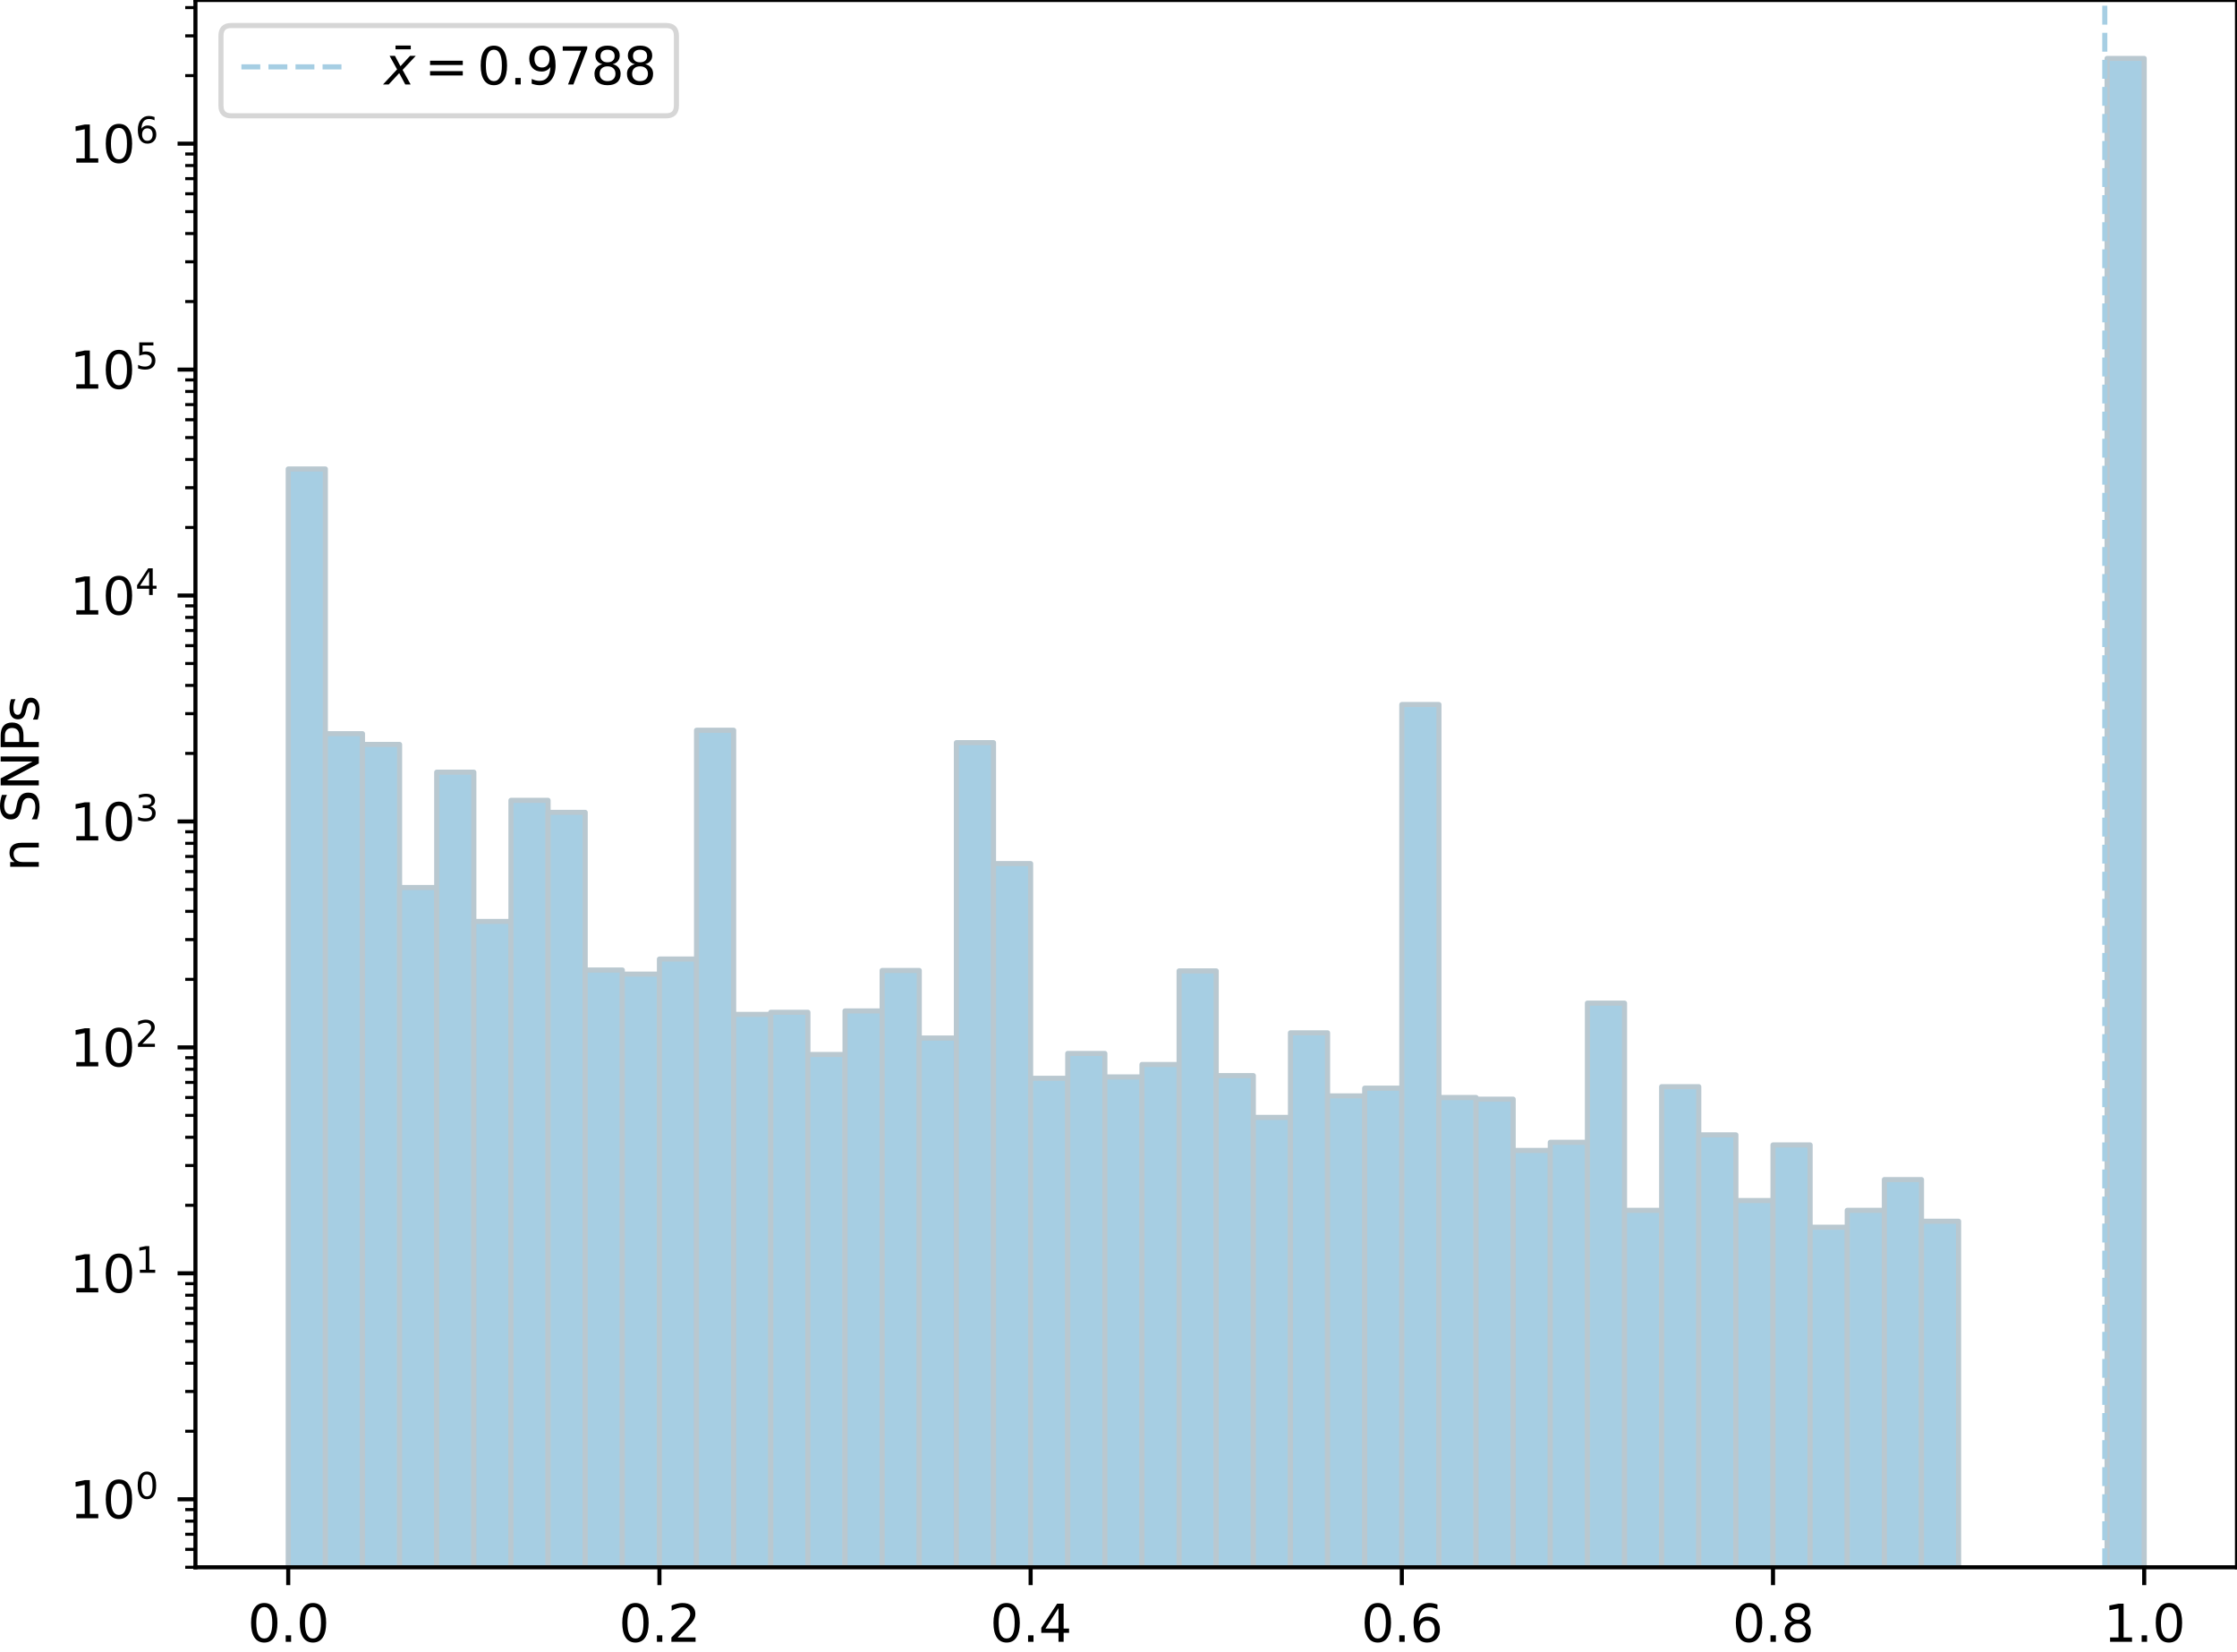 <?xml version="1.0" encoding="utf-8" standalone="no"?>
<!DOCTYPE svg PUBLIC "-//W3C//DTD SVG 1.1//EN"
  "http://www.w3.org/Graphics/SVG/1.1/DTD/svg11.dtd">
<svg height="323.598pt" version="1.1" viewBox="0 0 438.128 323.598" width="438.128pt" xmlns="http://www.w3.org/2000/svg" xmlns:xlink="http://www.w3.org/1999/xlink">
 <defs>
  <style type="text/css">*{stroke-linecap:butt;stroke-linejoin:round;}</style>
 </defs>
 <g id="figure_1">
  <g id="patch_1">
   <path d="M 0 323.598 
L 438.128 323.598 
L 438.128 0 
L 0 0 
z
" style="fill:#ffffff;"/>
  </g>
  <g id="axes_1">
   <g id="patch_2">
    <path d="M 38.278 306.92 
L 438.128 306.92 
L 438.128 0 
L 38.278 0 
z
" style="fill:#ffffff;"/>
   </g>
   <g id="patch_3">
    <path clip-path="url(#pa0ef399eb7)" d="M 56.453 44538.539 
L 63.723 44538.539 
L 63.723 91.84 
L 56.453 91.84 
z
" style="fill:#a6cee3;stroke:#b9c8d0;stroke-linejoin:miter;"/>
   </g>
   <g id="patch_4">
    <path clip-path="url(#pa0ef399eb7)" d="M 63.723 44538.539 
L 70.993 44538.539 
L 70.993 143.679 
L 63.723 143.679 
z
" style="fill:#a6cee3;stroke:#b9c8d0;stroke-linejoin:miter;"/>
   </g>
   <g id="patch_5">
    <path clip-path="url(#pa0ef399eb7)" d="M 70.993 44538.539 
L 78.263 44538.539 
L 78.263 145.786 
L 70.993 145.786 
z
" style="fill:#a6cee3;stroke:#b9c8d0;stroke-linejoin:miter;"/>
   </g>
   <g id="patch_6">
    <path clip-path="url(#pa0ef399eb7)" d="M 78.263 44538.539 
L 85.533 44538.539 
L 85.533 173.805 
L 78.263 173.805 
z
" style="fill:#a6cee3;stroke:#b9c8d0;stroke-linejoin:miter;"/>
   </g>
   <g id="patch_7">
    <path clip-path="url(#pa0ef399eb7)" d="M 85.533 44538.539 
L 92.803 44538.539 
L 92.803 151.22 
L 85.533 151.22 
z
" style="fill:#a6cee3;stroke:#b9c8d0;stroke-linejoin:miter;"/>
   </g>
   <g id="patch_8">
    <path clip-path="url(#pa0ef399eb7)" d="M 92.803 44538.539 
L 100.073 44538.539 
L 100.073 180.444 
L 92.803 180.444 
z
" style="fill:#a6cee3;stroke:#b9c8d0;stroke-linejoin:miter;"/>
   </g>
   <g id="patch_9">
    <path clip-path="url(#pa0ef399eb7)" d="M 100.073 44538.539 
L 107.343 44538.539 
L 107.343 156.733 
L 100.073 156.733 
z
" style="fill:#a6cee3;stroke:#b9c8d0;stroke-linejoin:miter;"/>
   </g>
   <g id="patch_10">
    <path clip-path="url(#pa0ef399eb7)" d="M 107.343 44538.539 
L 114.613 44538.539 
L 114.613 159.087 
L 107.343 159.087 
z
" style="fill:#a6cee3;stroke:#b9c8d0;stroke-linejoin:miter;"/>
   </g>
   <g id="patch_11">
    <path clip-path="url(#pa0ef399eb7)" d="M 114.613 44538.539 
L 121.883 44538.539 
L 121.883 189.961 
L 114.613 189.961 
z
" style="fill:#a6cee3;stroke:#b9c8d0;stroke-linejoin:miter;"/>
   </g>
   <g id="patch_12">
    <path clip-path="url(#pa0ef399eb7)" d="M 121.883 44538.539 
L 129.153 44538.539 
L 129.153 190.763 
L 121.883 190.763 
z
" style="fill:#a6cee3;stroke:#b9c8d0;stroke-linejoin:miter;"/>
   </g>
   <g id="patch_13">
    <path clip-path="url(#pa0ef399eb7)" d="M 129.153 44538.539 
L 136.423 44538.539 
L 136.423 187.814 
L 129.153 187.814 
z
" style="fill:#a6cee3;stroke:#b9c8d0;stroke-linejoin:miter;"/>
   </g>
   <g id="patch_14">
    <path clip-path="url(#pa0ef399eb7)" d="M 136.423 44538.539 
L 143.693 44538.539 
L 143.693 143.007 
L 136.423 143.007 
z
" style="fill:#a6cee3;stroke:#b9c8d0;stroke-linejoin:miter;"/>
   </g>
   <g id="patch_15">
    <path clip-path="url(#pa0ef399eb7)" d="M 143.693 44538.539 
L 150.963 44538.539 
L 150.963 198.646 
L 143.693 198.646 
z
" style="fill:#a6cee3;stroke:#b9c8d0;stroke-linejoin:miter;"/>
   </g>
   <g id="patch_16">
    <path clip-path="url(#pa0ef399eb7)" d="M 150.963 44538.539 
L 158.233 44538.539 
L 158.233 198.238 
L 150.963 198.238 
z
" style="fill:#a6cee3;stroke:#b9c8d0;stroke-linejoin:miter;"/>
   </g>
   <g id="patch_17">
    <path clip-path="url(#pa0ef399eb7)" d="M 158.233 44538.539 
L 165.503 44538.539 
L 165.503 206.506 
L 158.233 206.506 
z
" style="fill:#a6cee3;stroke:#b9c8d0;stroke-linejoin:miter;"/>
   </g>
   <g id="patch_18">
    <path clip-path="url(#pa0ef399eb7)" d="M 165.503 44538.539 
L 172.773 44538.539 
L 172.773 197.971 
L 165.503 197.971 
z
" style="fill:#a6cee3;stroke:#b9c8d0;stroke-linejoin:miter;"/>
   </g>
   <g id="patch_19">
    <path clip-path="url(#pa0ef399eb7)" d="M 172.773 44538.539 
L 180.043 44538.539 
L 180.043 190.048 
L 172.773 190.048 
z
" style="fill:#a6cee3;stroke:#b9c8d0;stroke-linejoin:miter;"/>
   </g>
   <g id="patch_20">
    <path clip-path="url(#pa0ef399eb7)" d="M 180.043 44538.539 
L 187.313 44538.539 
L 187.313 203.28 
L 180.043 203.28 
z
" style="fill:#a6cee3;stroke:#b9c8d0;stroke-linejoin:miter;"/>
   </g>
   <g id="patch_21">
    <path clip-path="url(#pa0ef399eb7)" d="M 187.313 44538.539 
L 194.583 44538.539 
L 194.583 145.438 
L 187.313 145.438 
z
" style="fill:#a6cee3;stroke:#b9c8d0;stroke-linejoin:miter;"/>
   </g>
   <g id="patch_22">
    <path clip-path="url(#pa0ef399eb7)" d="M 194.583 44538.539 
L 201.853 44538.539 
L 201.853 169.114 
L 194.583 169.114 
z
" style="fill:#a6cee3;stroke:#b9c8d0;stroke-linejoin:miter;"/>
   </g>
   <g id="patch_23">
    <path clip-path="url(#pa0ef399eb7)" d="M 201.853 44538.539 
L 209.123 44538.539 
L 209.123 211.158 
L 201.853 211.158 
z
" style="fill:#a6cee3;stroke:#b9c8d0;stroke-linejoin:miter;"/>
   </g>
   <g id="patch_24">
    <path clip-path="url(#pa0ef399eb7)" d="M 209.123 44538.539 
L 216.393 44538.539 
L 216.393 206.3 
L 209.123 206.3 
z
" style="fill:#a6cee3;stroke:#b9c8d0;stroke-linejoin:miter;"/>
   </g>
   <g id="patch_25">
    <path clip-path="url(#pa0ef399eb7)" d="M 216.393 44538.539 
L 223.663 44538.539 
L 223.663 210.897 
L 216.393 210.897 
z
" style="fill:#a6cee3;stroke:#b9c8d0;stroke-linejoin:miter;"/>
   </g>
   <g id="patch_26">
    <path clip-path="url(#pa0ef399eb7)" d="M 223.663 44538.539 
L 230.933 44538.539 
L 230.933 208.461 
L 223.663 208.461 
z
" style="fill:#a6cee3;stroke:#b9c8d0;stroke-linejoin:miter;"/>
   </g>
   <g id="patch_27">
    <path clip-path="url(#pa0ef399eb7)" d="M 230.933 44538.539 
L 238.203 44538.539 
L 238.203 190.136 
L 230.933 190.136 
z
" style="fill:#a6cee3;stroke:#b9c8d0;stroke-linejoin:miter;"/>
   </g>
   <g id="patch_28">
    <path clip-path="url(#pa0ef399eb7)" d="M 238.203 44538.539 
L 245.473 44538.539 
L 245.473 210.639 
L 238.203 210.639 
z
" style="fill:#a6cee3;stroke:#b9c8d0;stroke-linejoin:miter;"/>
   </g>
   <g id="patch_29">
    <path clip-path="url(#pa0ef399eb7)" d="M 245.473 44538.539 
L 252.743 44538.539 
L 252.743 218.818 
L 245.473 218.818 
z
" style="fill:#a6cee3;stroke:#b9c8d0;stroke-linejoin:miter;"/>
   </g>
   <g id="patch_30">
    <path clip-path="url(#pa0ef399eb7)" d="M 252.743 44538.539 
L 260.013 44538.539 
L 260.013 202.259 
L 252.743 202.259 
z
" style="fill:#a6cee3;stroke:#b9c8d0;stroke-linejoin:miter;"/>
   </g>
   <g id="patch_31">
    <path clip-path="url(#pa0ef399eb7)" d="M 260.013 44538.539 
L 267.283 44538.539 
L 267.283 214.609 
L 260.013 214.609 
z
" style="fill:#a6cee3;stroke:#b9c8d0;stroke-linejoin:miter;"/>
   </g>
   <g id="patch_32">
    <path clip-path="url(#pa0ef399eb7)" d="M 267.283 44538.539 
L 274.553 44538.539 
L 274.553 213.095 
L 267.283 213.095 
z
" style="fill:#a6cee3;stroke:#b9c8d0;stroke-linejoin:miter;"/>
   </g>
   <g id="patch_33">
    <path clip-path="url(#pa0ef399eb7)" d="M 274.553 44538.539 
L 281.823 44538.539 
L 281.823 137.971 
L 274.553 137.971 
z
" style="fill:#a6cee3;stroke:#b9c8d0;stroke-linejoin:miter;"/>
   </g>
   <g id="patch_34">
    <path clip-path="url(#pa0ef399eb7)" d="M 281.823 44538.539 
L 289.093 44538.539 
L 289.093 214.927 
L 281.823 214.927 
z
" style="fill:#a6cee3;stroke:#b9c8d0;stroke-linejoin:miter;"/>
   </g>
   <g id="patch_35">
    <path clip-path="url(#pa0ef399eb7)" d="M 289.093 44538.539 
L 296.363 44538.539 
L 296.363 215.25 
L 289.093 215.25 
z
" style="fill:#a6cee3;stroke:#b9c8d0;stroke-linejoin:miter;"/>
   </g>
   <g id="patch_36">
    <path clip-path="url(#pa0ef399eb7)" d="M 296.363 44538.539 
L 303.633 44538.539 
L 303.633 225.284 
L 296.363 225.284 
z
" style="fill:#a6cee3;stroke:#b9c8d0;stroke-linejoin:miter;"/>
   </g>
   <g id="patch_37">
    <path clip-path="url(#pa0ef399eb7)" d="M 303.633 44538.539 
L 310.903 44538.539 
L 310.903 223.704 
L 303.633 223.704 
z
" style="fill:#a6cee3;stroke:#b9c8d0;stroke-linejoin:miter;"/>
   </g>
   <g id="patch_38">
    <path clip-path="url(#pa0ef399eb7)" d="M 310.903 44538.539 
L 318.173 44538.539 
L 318.173 196.444 
L 310.903 196.444 
z
" style="fill:#a6cee3;stroke:#b9c8d0;stroke-linejoin:miter;"/>
   </g>
   <g id="patch_39">
    <path clip-path="url(#pa0ef399eb7)" d="M 318.173 44538.539 
L 325.443 44538.539 
L 325.443 237.023 
L 318.173 237.023 
z
" style="fill:#a6cee3;stroke:#b9c8d0;stroke-linejoin:miter;"/>
   </g>
   <g id="patch_40">
    <path clip-path="url(#pa0ef399eb7)" d="M 325.443 44538.539 
L 332.713 44538.539 
L 332.713 212.806 
L 325.443 212.806 
z
" style="fill:#a6cee3;stroke:#b9c8d0;stroke-linejoin:miter;"/>
   </g>
   <g id="patch_41">
    <path clip-path="url(#pa0ef399eb7)" d="M 332.713 44538.539 
L 339.983 44538.539 
L 339.983 222.243 
L 332.713 222.243 
z
" style="fill:#a6cee3;stroke:#b9c8d0;stroke-linejoin:miter;"/>
   </g>
   <g id="patch_42">
    <path clip-path="url(#pa0ef399eb7)" d="M 339.983 44538.539 
L 347.253 44538.539 
L 347.253 235.099 
L 339.983 235.099 
z
" style="fill:#a6cee3;stroke:#b9c8d0;stroke-linejoin:miter;"/>
   </g>
   <g id="patch_43">
    <path clip-path="url(#pa0ef399eb7)" d="M 347.253 44538.539 
L 354.523 44538.539 
L 354.523 224.216 
L 347.253 224.216 
z
" style="fill:#a6cee3;stroke:#b9c8d0;stroke-linejoin:miter;"/>
   </g>
   <g id="patch_44">
    <path clip-path="url(#pa0ef399eb7)" d="M 354.523 44538.539 
L 361.793 44538.539 
L 361.793 240.325 
L 354.523 240.325 
z
" style="fill:#a6cee3;stroke:#b9c8d0;stroke-linejoin:miter;"/>
   </g>
   <g id="patch_45">
    <path clip-path="url(#pa0ef399eb7)" d="M 361.793 44538.539 
L 369.063 44538.539 
L 369.063 237.023 
L 361.793 237.023 
z
" style="fill:#a6cee3;stroke:#b9c8d0;stroke-linejoin:miter;"/>
   </g>
   <g id="patch_46">
    <path clip-path="url(#pa0ef399eb7)" d="M 369.063 44538.539 
L 376.333 44538.539 
L 376.333 230.996 
L 369.063 230.996 
z
" style="fill:#a6cee3;stroke:#b9c8d0;stroke-linejoin:miter;"/>
   </g>
   <g id="patch_47">
    <path clip-path="url(#pa0ef399eb7)" d="M 376.333 44538.539 
L 383.603 44538.539 
L 383.603 239.16 
L 376.333 239.16 
z
" style="fill:#a6cee3;stroke:#b9c8d0;stroke-linejoin:miter;"/>
   </g>
   <g id="patch_48">
    <path clip-path="url(#pa0ef399eb7)" d="M 383.603 44538.539 
L 390.873 44538.539 
L 390.873 44538.539 
L 383.603 44538.539 
z
" style="fill:#a6cee3;stroke:#b9c8d0;stroke-linejoin:miter;"/>
   </g>
   <g id="patch_49">
    <path clip-path="url(#pa0ef399eb7)" d="M 390.873 44538.539 
L 398.143 44538.539 
L 398.143 44538.539 
L 390.873 44538.539 
z
" style="fill:#a6cee3;stroke:#b9c8d0;stroke-linejoin:miter;"/>
   </g>
   <g id="patch_50">
    <path clip-path="url(#pa0ef399eb7)" d="M 398.143 44538.539 
L 405.413 44538.539 
L 405.413 44538.539 
L 398.143 44538.539 
z
" style="fill:#a6cee3;stroke:#b9c8d0;stroke-linejoin:miter;"/>
   </g>
   <g id="patch_51">
    <path clip-path="url(#pa0ef399eb7)" d="M 405.413 44538.539 
L 412.683 44538.539 
L 412.683 44538.539 
L 405.413 44538.539 
z
" style="fill:#a6cee3;stroke:#b9c8d0;stroke-linejoin:miter;"/>
   </g>
   <g id="patch_52">
    <path clip-path="url(#pa0ef399eb7)" d="M 412.683 44538.539 
L 419.953 44538.539 
L 419.953 11.444 
L 412.683 11.444 
z
" style="fill:#a6cee3;stroke:#b9c8d0;stroke-linejoin:miter;"/>
   </g>
   <g id="matplotlib.axis_1">
    <g id="xtick_1">
     <g id="line2d_1">
      <defs>
       <path d="M 0 0 
L 0 3.5 
" id="me805acc00d" style="stroke:#000000;stroke-width:0.8;"/>
      </defs>
      <g>
       <use style="stroke:#000000;stroke-width:0.8;" x="56.453" xlink:href="#me805acc00d" y="306.92"/>
      </g>
     </g>
     <g id="text_1">
      <!-- 0.0 -->
      <g transform="translate(48.502 321.518)scale(0.1 -0.1)">
       <defs>
        <path d="M 2034 4250 
Q 1547 4250 1301 3770 
Q 1056 3291 1056 2328 
Q 1056 1369 1301 889 
Q 1547 409 2034 409 
Q 2525 409 2770 889 
Q 3016 1369 3016 2328 
Q 3016 3291 2770 3770 
Q 2525 4250 2034 4250 
z
M 2034 4750 
Q 2819 4750 3233 4129 
Q 3647 3509 3647 2328 
Q 3647 1150 3233 529 
Q 2819 -91 2034 -91 
Q 1250 -91 836 529 
Q 422 1150 422 2328 
Q 422 3509 836 4129 
Q 1250 4750 2034 4750 
z
" id="DejaVuSans-30" transform="scale(0.016)"/>
        <path d="M 684 794 
L 1344 794 
L 1344 0 
L 684 0 
L 684 794 
z
" id="DejaVuSans-2e" transform="scale(0.016)"/>
       </defs>
       <use xlink:href="#DejaVuSans-30"/>
       <use x="63.623" xlink:href="#DejaVuSans-2e"/>
       <use x="95.41" xlink:href="#DejaVuSans-30"/>
      </g>
     </g>
    </g>
    <g id="xtick_2">
     <g id="line2d_2">
      <g>
       <use style="stroke:#000000;stroke-width:0.8;" x="129.153" xlink:href="#me805acc00d" y="306.92"/>
      </g>
     </g>
     <g id="text_2">
      <!-- 0.2 -->
      <g transform="translate(121.202 321.518)scale(0.1 -0.1)">
       <defs>
        <path d="M 1228 531 
L 3431 531 
L 3431 0 
L 469 0 
L 469 531 
Q 828 903 1448 1529 
Q 2069 2156 2228 2338 
Q 2531 2678 2651 2914 
Q 2772 3150 2772 3378 
Q 2772 3750 2511 3984 
Q 2250 4219 1831 4219 
Q 1534 4219 1204 4116 
Q 875 4013 500 3803 
L 500 4441 
Q 881 4594 1212 4672 
Q 1544 4750 1819 4750 
Q 2544 4750 2975 4387 
Q 3406 4025 3406 3419 
Q 3406 3131 3298 2873 
Q 3191 2616 2906 2266 
Q 2828 2175 2409 1742 
Q 1991 1309 1228 531 
z
" id="DejaVuSans-32" transform="scale(0.016)"/>
       </defs>
       <use xlink:href="#DejaVuSans-30"/>
       <use x="63.623" xlink:href="#DejaVuSans-2e"/>
       <use x="95.41" xlink:href="#DejaVuSans-32"/>
      </g>
     </g>
    </g>
    <g id="xtick_3">
     <g id="line2d_3">
      <g>
       <use style="stroke:#000000;stroke-width:0.8;" x="201.853" xlink:href="#me805acc00d" y="306.92"/>
      </g>
     </g>
     <g id="text_3">
      <!-- 0.4 -->
      <g transform="translate(193.901 321.518)scale(0.1 -0.1)">
       <defs>
        <path d="M 2419 4116 
L 825 1625 
L 2419 1625 
L 2419 4116 
z
M 2253 4666 
L 3047 4666 
L 3047 1625 
L 3713 1625 
L 3713 1100 
L 3047 1100 
L 3047 0 
L 2419 0 
L 2419 1100 
L 313 1100 
L 313 1709 
L 2253 4666 
z
" id="DejaVuSans-34" transform="scale(0.016)"/>
       </defs>
       <use xlink:href="#DejaVuSans-30"/>
       <use x="63.623" xlink:href="#DejaVuSans-2e"/>
       <use x="95.41" xlink:href="#DejaVuSans-34"/>
      </g>
     </g>
    </g>
    <g id="xtick_4">
     <g id="line2d_4">
      <g>
       <use style="stroke:#000000;stroke-width:0.8;" x="274.553" xlink:href="#me805acc00d" y="306.92"/>
      </g>
     </g>
     <g id="text_4">
      <!-- 0.6 -->
      <g transform="translate(266.601 321.518)scale(0.1 -0.1)">
       <defs>
        <path d="M 2113 2584 
Q 1688 2584 1439 2293 
Q 1191 2003 1191 1497 
Q 1191 994 1439 701 
Q 1688 409 2113 409 
Q 2538 409 2786 701 
Q 3034 994 3034 1497 
Q 3034 2003 2786 2293 
Q 2538 2584 2113 2584 
z
M 3366 4563 
L 3366 3988 
Q 3128 4100 2886 4159 
Q 2644 4219 2406 4219 
Q 1781 4219 1451 3797 
Q 1122 3375 1075 2522 
Q 1259 2794 1537 2939 
Q 1816 3084 2150 3084 
Q 2853 3084 3261 2657 
Q 3669 2231 3669 1497 
Q 3669 778 3244 343 
Q 2819 -91 2113 -91 
Q 1303 -91 875 529 
Q 447 1150 447 2328 
Q 447 3434 972 4092 
Q 1497 4750 2381 4750 
Q 2619 4750 2861 4703 
Q 3103 4656 3366 4563 
z
" id="DejaVuSans-36" transform="scale(0.016)"/>
       </defs>
       <use xlink:href="#DejaVuSans-30"/>
       <use x="63.623" xlink:href="#DejaVuSans-2e"/>
       <use x="95.41" xlink:href="#DejaVuSans-36"/>
      </g>
     </g>
    </g>
    <g id="xtick_5">
     <g id="line2d_5">
      <g>
       <use style="stroke:#000000;stroke-width:0.8;" x="347.253" xlink:href="#me805acc00d" y="306.92"/>
      </g>
     </g>
     <g id="text_5">
      <!-- 0.8 -->
      <g transform="translate(339.301 321.518)scale(0.1 -0.1)">
       <defs>
        <path d="M 2034 2216 
Q 1584 2216 1326 1975 
Q 1069 1734 1069 1313 
Q 1069 891 1326 650 
Q 1584 409 2034 409 
Q 2484 409 2743 651 
Q 3003 894 3003 1313 
Q 3003 1734 2745 1975 
Q 2488 2216 2034 2216 
z
M 1403 2484 
Q 997 2584 770 2862 
Q 544 3141 544 3541 
Q 544 4100 942 4425 
Q 1341 4750 2034 4750 
Q 2731 4750 3128 4425 
Q 3525 4100 3525 3541 
Q 3525 3141 3298 2862 
Q 3072 2584 2669 2484 
Q 3125 2378 3379 2068 
Q 3634 1759 3634 1313 
Q 3634 634 3220 271 
Q 2806 -91 2034 -91 
Q 1263 -91 848 271 
Q 434 634 434 1313 
Q 434 1759 690 2068 
Q 947 2378 1403 2484 
z
M 1172 3481 
Q 1172 3119 1398 2916 
Q 1625 2713 2034 2713 
Q 2441 2713 2670 2916 
Q 2900 3119 2900 3481 
Q 2900 3844 2670 4047 
Q 2441 4250 2034 4250 
Q 1625 4250 1398 4047 
Q 1172 3844 1172 3481 
z
" id="DejaVuSans-38" transform="scale(0.016)"/>
       </defs>
       <use xlink:href="#DejaVuSans-30"/>
       <use x="63.623" xlink:href="#DejaVuSans-2e"/>
       <use x="95.41" xlink:href="#DejaVuSans-38"/>
      </g>
     </g>
    </g>
    <g id="xtick_6">
     <g id="line2d_6">
      <g>
       <use style="stroke:#000000;stroke-width:0.8;" x="419.953" xlink:href="#me805acc00d" y="306.92"/>
      </g>
     </g>
     <g id="text_6">
      <!-- 1.0 -->
      <g transform="translate(412.001 321.518)scale(0.1 -0.1)">
       <defs>
        <path d="M 794 531 
L 1825 531 
L 1825 4091 
L 703 3866 
L 703 4441 
L 1819 4666 
L 2450 4666 
L 2450 531 
L 3481 531 
L 3481 0 
L 794 0 
L 794 531 
z
" id="DejaVuSans-31" transform="scale(0.016)"/>
       </defs>
       <use xlink:href="#DejaVuSans-31"/>
       <use x="63.623" xlink:href="#DejaVuSans-2e"/>
       <use x="95.41" xlink:href="#DejaVuSans-30"/>
      </g>
     </g>
    </g>
   </g>
   <g id="matplotlib.axis_2">
    <g id="ytick_1">
     <g id="line2d_7">
      <defs>
       <path d="M 0 0 
L -3.5 0 
" id="m2217fd05db" style="stroke:#000000;stroke-width:0.8;"/>
      </defs>
      <g>
       <use style="stroke:#000000;stroke-width:0.8;" x="38.278" xlink:href="#m2217fd05db" y="293.601"/>
      </g>
     </g>
     <g id="text_7">
      <!-- $\mathdefault{10^{0}}$ -->
      <g transform="translate(13.678 297.4)scale(0.1 -0.1)">
       <use transform="translate(0 0.766)" xlink:href="#DejaVuSans-31"/>
       <use transform="translate(63.623 0.766)" xlink:href="#DejaVuSans-30"/>
       <use transform="translate(128.203 39.047)scale(0.7)" xlink:href="#DejaVuSans-30"/>
      </g>
     </g>
    </g>
    <g id="ytick_2">
     <g id="line2d_8">
      <g>
       <use style="stroke:#000000;stroke-width:0.8;" x="38.278" xlink:href="#m2217fd05db" y="249.356"/>
      </g>
     </g>
     <g id="text_8">
      <!-- $\mathdefault{10^{1}}$ -->
      <g transform="translate(13.678 253.155)scale(0.1 -0.1)">
       <use transform="translate(0 0.684)" xlink:href="#DejaVuSans-31"/>
       <use transform="translate(63.623 0.684)" xlink:href="#DejaVuSans-30"/>
       <use transform="translate(128.203 38.966)scale(0.7)" xlink:href="#DejaVuSans-31"/>
      </g>
     </g>
    </g>
    <g id="ytick_3">
     <g id="line2d_9">
      <g>
       <use style="stroke:#000000;stroke-width:0.8;" x="38.278" xlink:href="#m2217fd05db" y="205.111"/>
      </g>
     </g>
     <g id="text_9">
      <!-- $\mathdefault{10^{2}}$ -->
      <g transform="translate(13.678 208.91)scale(0.1 -0.1)">
       <use transform="translate(0 0.766)" xlink:href="#DejaVuSans-31"/>
       <use transform="translate(63.623 0.766)" xlink:href="#DejaVuSans-30"/>
       <use transform="translate(128.203 39.047)scale(0.7)" xlink:href="#DejaVuSans-32"/>
      </g>
     </g>
    </g>
    <g id="ytick_4">
     <g id="line2d_10">
      <g>
       <use style="stroke:#000000;stroke-width:0.8;" x="38.278" xlink:href="#m2217fd05db" y="160.866"/>
      </g>
     </g>
     <g id="text_10">
      <!-- $\mathdefault{10^{3}}$ -->
      <g transform="translate(13.678 164.665)scale(0.1 -0.1)">
       <defs>
        <path d="M 2597 2516 
Q 3050 2419 3304 2112 
Q 3559 1806 3559 1356 
Q 3559 666 3084 287 
Q 2609 -91 1734 -91 
Q 1441 -91 1130 -33 
Q 819 25 488 141 
L 488 750 
Q 750 597 1062 519 
Q 1375 441 1716 441 
Q 2309 441 2620 675 
Q 2931 909 2931 1356 
Q 2931 1769 2642 2001 
Q 2353 2234 1838 2234 
L 1294 2234 
L 1294 2753 
L 1863 2753 
Q 2328 2753 2575 2939 
Q 2822 3125 2822 3475 
Q 2822 3834 2567 4026 
Q 2313 4219 1838 4219 
Q 1578 4219 1281 4162 
Q 984 4106 628 3988 
L 628 4550 
Q 988 4650 1302 4700 
Q 1616 4750 1894 4750 
Q 2613 4750 3031 4423 
Q 3450 4097 3450 3541 
Q 3450 3153 3228 2886 
Q 3006 2619 2597 2516 
z
" id="DejaVuSans-33" transform="scale(0.016)"/>
       </defs>
       <use transform="translate(0 0.766)" xlink:href="#DejaVuSans-31"/>
       <use transform="translate(63.623 0.766)" xlink:href="#DejaVuSans-30"/>
       <use transform="translate(128.203 39.047)scale(0.7)" xlink:href="#DejaVuSans-33"/>
      </g>
     </g>
    </g>
    <g id="ytick_5">
     <g id="line2d_11">
      <g>
       <use style="stroke:#000000;stroke-width:0.8;" x="38.278" xlink:href="#m2217fd05db" y="116.621"/>
      </g>
     </g>
     <g id="text_11">
      <!-- $\mathdefault{10^{4}}$ -->
      <g transform="translate(13.678 120.42)scale(0.1 -0.1)">
       <use transform="translate(0 0.684)" xlink:href="#DejaVuSans-31"/>
       <use transform="translate(63.623 0.684)" xlink:href="#DejaVuSans-30"/>
       <use transform="translate(128.203 38.966)scale(0.7)" xlink:href="#DejaVuSans-34"/>
      </g>
     </g>
    </g>
    <g id="ytick_6">
     <g id="line2d_12">
      <g>
       <use style="stroke:#000000;stroke-width:0.8;" x="38.278" xlink:href="#m2217fd05db" y="72.376"/>
      </g>
     </g>
     <g id="text_12">
      <!-- $\mathdefault{10^{5}}$ -->
      <g transform="translate(13.678 76.175)scale(0.1 -0.1)">
       <defs>
        <path d="M 691 4666 
L 3169 4666 
L 3169 4134 
L 1269 4134 
L 1269 2991 
Q 1406 3038 1543 3061 
Q 1681 3084 1819 3084 
Q 2600 3084 3056 2656 
Q 3513 2228 3513 1497 
Q 3513 744 3044 326 
Q 2575 -91 1722 -91 
Q 1428 -91 1123 -41 
Q 819 9 494 109 
L 494 744 
Q 775 591 1075 516 
Q 1375 441 1709 441 
Q 2250 441 2565 725 
Q 2881 1009 2881 1497 
Q 2881 1984 2565 2268 
Q 2250 2553 1709 2553 
Q 1456 2553 1204 2497 
Q 953 2441 691 2322 
L 691 4666 
z
" id="DejaVuSans-35" transform="scale(0.016)"/>
       </defs>
       <use transform="translate(0 0.684)" xlink:href="#DejaVuSans-31"/>
       <use transform="translate(63.623 0.684)" xlink:href="#DejaVuSans-30"/>
       <use transform="translate(128.203 38.966)scale(0.7)" xlink:href="#DejaVuSans-35"/>
      </g>
     </g>
    </g>
    <g id="ytick_7">
     <g id="line2d_13">
      <g>
       <use style="stroke:#000000;stroke-width:0.8;" x="38.278" xlink:href="#m2217fd05db" y="28.131"/>
      </g>
     </g>
     <g id="text_13">
      <!-- $\mathdefault{10^{6}}$ -->
      <g transform="translate(13.678 31.931)scale(0.1 -0.1)">
       <use transform="translate(0 0.766)" xlink:href="#DejaVuSans-31"/>
       <use transform="translate(63.623 0.766)" xlink:href="#DejaVuSans-30"/>
       <use transform="translate(128.203 39.047)scale(0.7)" xlink:href="#DejaVuSans-36"/>
      </g>
     </g>
    </g>
    <g id="ytick_8">
     <g id="line2d_14">
      <defs>
       <path d="M 0 0 
L -2 0 
" id="m3baf74bccd" style="stroke:#000000;stroke-width:0.6;"/>
      </defs>
      <g>
       <use style="stroke:#000000;stroke-width:0.6;" x="38.278" xlink:href="#m3baf74bccd" y="306.92"/>
      </g>
     </g>
    </g>
    <g id="ytick_9">
     <g id="line2d_15">
      <g>
       <use style="stroke:#000000;stroke-width:0.6;" x="38.278" xlink:href="#m3baf74bccd" y="303.417"/>
      </g>
     </g>
    </g>
    <g id="ytick_10">
     <g id="line2d_16">
      <g>
       <use style="stroke:#000000;stroke-width:0.6;" x="38.278" xlink:href="#m3baf74bccd" y="300.455"/>
      </g>
     </g>
    </g>
    <g id="ytick_11">
     <g id="line2d_17">
      <g>
       <use style="stroke:#000000;stroke-width:0.6;" x="38.278" xlink:href="#m3baf74bccd" y="297.889"/>
      </g>
     </g>
    </g>
    <g id="ytick_12">
     <g id="line2d_18">
      <g>
       <use style="stroke:#000000;stroke-width:0.6;" x="38.278" xlink:href="#m3baf74bccd" y="295.625"/>
      </g>
     </g>
    </g>
    <g id="ytick_13">
     <g id="line2d_19">
      <g>
       <use style="stroke:#000000;stroke-width:0.6;" x="38.278" xlink:href="#m3baf74bccd" y="280.282"/>
      </g>
     </g>
    </g>
    <g id="ytick_14">
     <g id="line2d_20">
      <g>
       <use style="stroke:#000000;stroke-width:0.6;" x="38.278" xlink:href="#m3baf74bccd" y="272.491"/>
      </g>
     </g>
    </g>
    <g id="ytick_15">
     <g id="line2d_21">
      <g>
       <use style="stroke:#000000;stroke-width:0.6;" x="38.278" xlink:href="#m3baf74bccd" y="266.963"/>
      </g>
     </g>
    </g>
    <g id="ytick_16">
     <g id="line2d_22">
      <g>
       <use style="stroke:#000000;stroke-width:0.6;" x="38.278" xlink:href="#m3baf74bccd" y="262.675"/>
      </g>
     </g>
    </g>
    <g id="ytick_17">
     <g id="line2d_23">
      <g>
       <use style="stroke:#000000;stroke-width:0.6;" x="38.278" xlink:href="#m3baf74bccd" y="259.172"/>
      </g>
     </g>
    </g>
    <g id="ytick_18">
     <g id="line2d_24">
      <g>
       <use style="stroke:#000000;stroke-width:0.6;" x="38.278" xlink:href="#m3baf74bccd" y="256.21"/>
      </g>
     </g>
    </g>
    <g id="ytick_19">
     <g id="line2d_25">
      <g>
       <use style="stroke:#000000;stroke-width:0.6;" x="38.278" xlink:href="#m3baf74bccd" y="253.644"/>
      </g>
     </g>
    </g>
    <g id="ytick_20">
     <g id="line2d_26">
      <g>
       <use style="stroke:#000000;stroke-width:0.6;" x="38.278" xlink:href="#m3baf74bccd" y="251.381"/>
      </g>
     </g>
    </g>
    <g id="ytick_21">
     <g id="line2d_27">
      <g>
       <use style="stroke:#000000;stroke-width:0.6;" x="38.278" xlink:href="#m3baf74bccd" y="236.037"/>
      </g>
     </g>
    </g>
    <g id="ytick_22">
     <g id="line2d_28">
      <g>
       <use style="stroke:#000000;stroke-width:0.6;" x="38.278" xlink:href="#m3baf74bccd" y="228.246"/>
      </g>
     </g>
    </g>
    <g id="ytick_23">
     <g id="line2d_29">
      <g>
       <use style="stroke:#000000;stroke-width:0.6;" x="38.278" xlink:href="#m3baf74bccd" y="222.718"/>
      </g>
     </g>
    </g>
    <g id="ytick_24">
     <g id="line2d_30">
      <g>
       <use style="stroke:#000000;stroke-width:0.6;" x="38.278" xlink:href="#m3baf74bccd" y="218.43"/>
      </g>
     </g>
    </g>
    <g id="ytick_25">
     <g id="line2d_31">
      <g>
       <use style="stroke:#000000;stroke-width:0.6;" x="38.278" xlink:href="#m3baf74bccd" y="214.927"/>
      </g>
     </g>
    </g>
    <g id="ytick_26">
     <g id="line2d_32">
      <g>
       <use style="stroke:#000000;stroke-width:0.6;" x="38.278" xlink:href="#m3baf74bccd" y="211.965"/>
      </g>
     </g>
    </g>
    <g id="ytick_27">
     <g id="line2d_33">
      <g>
       <use style="stroke:#000000;stroke-width:0.6;" x="38.278" xlink:href="#m3baf74bccd" y="209.399"/>
      </g>
     </g>
    </g>
    <g id="ytick_28">
     <g id="line2d_34">
      <g>
       <use style="stroke:#000000;stroke-width:0.6;" x="38.278" xlink:href="#m3baf74bccd" y="207.136"/>
      </g>
     </g>
    </g>
    <g id="ytick_29">
     <g id="line2d_35">
      <g>
       <use style="stroke:#000000;stroke-width:0.6;" x="38.278" xlink:href="#m3baf74bccd" y="191.792"/>
      </g>
     </g>
    </g>
    <g id="ytick_30">
     <g id="line2d_36">
      <g>
       <use style="stroke:#000000;stroke-width:0.6;" x="38.278" xlink:href="#m3baf74bccd" y="184.001"/>
      </g>
     </g>
    </g>
    <g id="ytick_31">
     <g id="line2d_37">
      <g>
       <use style="stroke:#000000;stroke-width:0.6;" x="38.278" xlink:href="#m3baf74bccd" y="178.473"/>
      </g>
     </g>
    </g>
    <g id="ytick_32">
     <g id="line2d_38">
      <g>
       <use style="stroke:#000000;stroke-width:0.6;" x="38.278" xlink:href="#m3baf74bccd" y="174.185"/>
      </g>
     </g>
    </g>
    <g id="ytick_33">
     <g id="line2d_39">
      <g>
       <use style="stroke:#000000;stroke-width:0.6;" x="38.278" xlink:href="#m3baf74bccd" y="170.682"/>
      </g>
     </g>
    </g>
    <g id="ytick_34">
     <g id="line2d_40">
      <g>
       <use style="stroke:#000000;stroke-width:0.6;" x="38.278" xlink:href="#m3baf74bccd" y="167.72"/>
      </g>
     </g>
    </g>
    <g id="ytick_35">
     <g id="line2d_41">
      <g>
       <use style="stroke:#000000;stroke-width:0.6;" x="38.278" xlink:href="#m3baf74bccd" y="165.154"/>
      </g>
     </g>
    </g>
    <g id="ytick_36">
     <g id="line2d_42">
      <g>
       <use style="stroke:#000000;stroke-width:0.6;" x="38.278" xlink:href="#m3baf74bccd" y="162.891"/>
      </g>
     </g>
    </g>
    <g id="ytick_37">
     <g id="line2d_43">
      <g>
       <use style="stroke:#000000;stroke-width:0.6;" x="38.278" xlink:href="#m3baf74bccd" y="147.547"/>
      </g>
     </g>
    </g>
    <g id="ytick_38">
     <g id="line2d_44">
      <g>
       <use style="stroke:#000000;stroke-width:0.6;" x="38.278" xlink:href="#m3baf74bccd" y="139.756"/>
      </g>
     </g>
    </g>
    <g id="ytick_39">
     <g id="line2d_45">
      <g>
       <use style="stroke:#000000;stroke-width:0.6;" x="38.278" xlink:href="#m3baf74bccd" y="134.228"/>
      </g>
     </g>
    </g>
    <g id="ytick_40">
     <g id="line2d_46">
      <g>
       <use style="stroke:#000000;stroke-width:0.6;" x="38.278" xlink:href="#m3baf74bccd" y="129.94"/>
      </g>
     </g>
    </g>
    <g id="ytick_41">
     <g id="line2d_47">
      <g>
       <use style="stroke:#000000;stroke-width:0.6;" x="38.278" xlink:href="#m3baf74bccd" y="126.437"/>
      </g>
     </g>
    </g>
    <g id="ytick_42">
     <g id="line2d_48">
      <g>
       <use style="stroke:#000000;stroke-width:0.6;" x="38.278" xlink:href="#m3baf74bccd" y="123.475"/>
      </g>
     </g>
    </g>
    <g id="ytick_43">
     <g id="line2d_49">
      <g>
       <use style="stroke:#000000;stroke-width:0.6;" x="38.278" xlink:href="#m3baf74bccd" y="120.909"/>
      </g>
     </g>
    </g>
    <g id="ytick_44">
     <g id="line2d_50">
      <g>
       <use style="stroke:#000000;stroke-width:0.6;" x="38.278" xlink:href="#m3baf74bccd" y="118.646"/>
      </g>
     </g>
    </g>
    <g id="ytick_45">
     <g id="line2d_51">
      <g>
       <use style="stroke:#000000;stroke-width:0.6;" x="38.278" xlink:href="#m3baf74bccd" y="103.302"/>
      </g>
     </g>
    </g>
    <g id="ytick_46">
     <g id="line2d_52">
      <g>
       <use style="stroke:#000000;stroke-width:0.6;" x="38.278" xlink:href="#m3baf74bccd" y="95.511"/>
      </g>
     </g>
    </g>
    <g id="ytick_47">
     <g id="line2d_53">
      <g>
       <use style="stroke:#000000;stroke-width:0.6;" x="38.278" xlink:href="#m3baf74bccd" y="89.983"/>
      </g>
     </g>
    </g>
    <g id="ytick_48">
     <g id="line2d_54">
      <g>
       <use style="stroke:#000000;stroke-width:0.6;" x="38.278" xlink:href="#m3baf74bccd" y="85.695"/>
      </g>
     </g>
    </g>
    <g id="ytick_49">
     <g id="line2d_55">
      <g>
       <use style="stroke:#000000;stroke-width:0.6;" x="38.278" xlink:href="#m3baf74bccd" y="82.192"/>
      </g>
     </g>
    </g>
    <g id="ytick_50">
     <g id="line2d_56">
      <g>
       <use style="stroke:#000000;stroke-width:0.6;" x="38.278" xlink:href="#m3baf74bccd" y="79.23"/>
      </g>
     </g>
    </g>
    <g id="ytick_51">
     <g id="line2d_57">
      <g>
       <use style="stroke:#000000;stroke-width:0.6;" x="38.278" xlink:href="#m3baf74bccd" y="76.664"/>
      </g>
     </g>
    </g>
    <g id="ytick_52">
     <g id="line2d_58">
      <g>
       <use style="stroke:#000000;stroke-width:0.6;" x="38.278" xlink:href="#m3baf74bccd" y="74.401"/>
      </g>
     </g>
    </g>
    <g id="ytick_53">
     <g id="line2d_59">
      <g>
       <use style="stroke:#000000;stroke-width:0.6;" x="38.278" xlink:href="#m3baf74bccd" y="59.057"/>
      </g>
     </g>
    </g>
    <g id="ytick_54">
     <g id="line2d_60">
      <g>
       <use style="stroke:#000000;stroke-width:0.6;" x="38.278" xlink:href="#m3baf74bccd" y="51.266"/>
      </g>
     </g>
    </g>
    <g id="ytick_55">
     <g id="line2d_61">
      <g>
       <use style="stroke:#000000;stroke-width:0.6;" x="38.278" xlink:href="#m3baf74bccd" y="45.738"/>
      </g>
     </g>
    </g>
    <g id="ytick_56">
     <g id="line2d_62">
      <g>
       <use style="stroke:#000000;stroke-width:0.6;" x="38.278" xlink:href="#m3baf74bccd" y="41.45"/>
      </g>
     </g>
    </g>
    <g id="ytick_57">
     <g id="line2d_63">
      <g>
       <use style="stroke:#000000;stroke-width:0.6;" x="38.278" xlink:href="#m3baf74bccd" y="37.947"/>
      </g>
     </g>
    </g>
    <g id="ytick_58">
     <g id="line2d_64">
      <g>
       <use style="stroke:#000000;stroke-width:0.6;" x="38.278" xlink:href="#m3baf74bccd" y="34.985"/>
      </g>
     </g>
    </g>
    <g id="ytick_59">
     <g id="line2d_65">
      <g>
       <use style="stroke:#000000;stroke-width:0.6;" x="38.278" xlink:href="#m3baf74bccd" y="32.419"/>
      </g>
     </g>
    </g>
    <g id="ytick_60">
     <g id="line2d_66">
      <g>
       <use style="stroke:#000000;stroke-width:0.6;" x="38.278" xlink:href="#m3baf74bccd" y="30.156"/>
      </g>
     </g>
    </g>
    <g id="ytick_61">
     <g id="line2d_67">
      <g>
       <use style="stroke:#000000;stroke-width:0.6;" x="38.278" xlink:href="#m3baf74bccd" y="14.812"/>
      </g>
     </g>
    </g>
    <g id="ytick_62">
     <g id="line2d_68">
      <g>
       <use style="stroke:#000000;stroke-width:0.6;" x="38.278" xlink:href="#m3baf74bccd" y="7.021"/>
      </g>
     </g>
    </g>
    <g id="ytick_63">
     <g id="line2d_69">
      <g>
       <use style="stroke:#000000;stroke-width:0.6;" x="38.278" xlink:href="#m3baf74bccd" y="1.493"/>
      </g>
     </g>
    </g>
    <g id="text_14">
     <!-- n SNPs -->
     <g transform="translate(7.598 170.665)rotate(-90)scale(0.1 -0.1)">
      <defs>
       <path d="M 3513 2113 
L 3513 0 
L 2938 0 
L 2938 2094 
Q 2938 2591 2744 2837 
Q 2550 3084 2163 3084 
Q 1697 3084 1428 2787 
Q 1159 2491 1159 1978 
L 1159 0 
L 581 0 
L 581 3500 
L 1159 3500 
L 1159 2956 
Q 1366 3272 1645 3428 
Q 1925 3584 2291 3584 
Q 2894 3584 3203 3211 
Q 3513 2838 3513 2113 
z
" id="DejaVuSans-6e" transform="scale(0.016)"/>
       <path id="DejaVuSans-20" transform="scale(0.016)"/>
       <path d="M 3425 4513 
L 3425 3897 
Q 3066 4069 2747 4153 
Q 2428 4238 2131 4238 
Q 1616 4238 1336 4038 
Q 1056 3838 1056 3469 
Q 1056 3159 1242 3001 
Q 1428 2844 1947 2747 
L 2328 2669 
Q 3034 2534 3370 2195 
Q 3706 1856 3706 1288 
Q 3706 609 3251 259 
Q 2797 -91 1919 -91 
Q 1588 -91 1214 -16 
Q 841 59 441 206 
L 441 856 
Q 825 641 1194 531 
Q 1563 422 1919 422 
Q 2459 422 2753 634 
Q 3047 847 3047 1241 
Q 3047 1584 2836 1778 
Q 2625 1972 2144 2069 
L 1759 2144 
Q 1053 2284 737 2584 
Q 422 2884 422 3419 
Q 422 4038 858 4394 
Q 1294 4750 2059 4750 
Q 2388 4750 2728 4690 
Q 3069 4631 3425 4513 
z
" id="DejaVuSans-53" transform="scale(0.016)"/>
       <path d="M 628 4666 
L 1478 4666 
L 3547 763 
L 3547 4666 
L 4159 4666 
L 4159 0 
L 3309 0 
L 1241 3903 
L 1241 0 
L 628 0 
L 628 4666 
z
" id="DejaVuSans-4e" transform="scale(0.016)"/>
       <path d="M 1259 4147 
L 1259 2394 
L 2053 2394 
Q 2494 2394 2734 2622 
Q 2975 2850 2975 3272 
Q 2975 3691 2734 3919 
Q 2494 4147 2053 4147 
L 1259 4147 
z
M 628 4666 
L 2053 4666 
Q 2838 4666 3239 4311 
Q 3641 3956 3641 3272 
Q 3641 2581 3239 2228 
Q 2838 1875 2053 1875 
L 1259 1875 
L 1259 0 
L 628 0 
L 628 4666 
z
" id="DejaVuSans-50" transform="scale(0.016)"/>
       <path d="M 2834 3397 
L 2834 2853 
Q 2591 2978 2328 3040 
Q 2066 3103 1784 3103 
Q 1356 3103 1142 2972 
Q 928 2841 928 2578 
Q 928 2378 1081 2264 
Q 1234 2150 1697 2047 
L 1894 2003 
Q 2506 1872 2764 1633 
Q 3022 1394 3022 966 
Q 3022 478 2636 193 
Q 2250 -91 1575 -91 
Q 1294 -91 989 -36 
Q 684 19 347 128 
L 347 722 
Q 666 556 975 473 
Q 1284 391 1588 391 
Q 1994 391 2212 530 
Q 2431 669 2431 922 
Q 2431 1156 2273 1281 
Q 2116 1406 1581 1522 
L 1381 1569 
Q 847 1681 609 1914 
Q 372 2147 372 2553 
Q 372 3047 722 3315 
Q 1072 3584 1716 3584 
Q 2034 3584 2315 3537 
Q 2597 3491 2834 3397 
z
" id="DejaVuSans-73" transform="scale(0.016)"/>
      </defs>
      <use xlink:href="#DejaVuSans-6e"/>
      <use x="63.379" xlink:href="#DejaVuSans-20"/>
      <use x="95.166" xlink:href="#DejaVuSans-53"/>
      <use x="158.643" xlink:href="#DejaVuSans-4e"/>
      <use x="233.447" xlink:href="#DejaVuSans-50"/>
      <use x="292" xlink:href="#DejaVuSans-73"/>
     </g>
    </g>
   </g>
   <g id="line2d_70">
    <path clip-path="url(#pa0ef399eb7)" d="M 412.236 306.92 
L 412.236 0 
" style="fill:none;stroke:#a6cee3;stroke-dasharray:3.7,1.6;stroke-dashoffset:0;"/>
   </g>
   <g id="patch_53">
    <path d="M 38.278 306.92 
L 38.278 -0 
" style="fill:none;stroke:#000000;stroke-linecap:square;stroke-linejoin:miter;stroke-width:0.8;"/>
   </g>
   <g id="patch_54">
    <path d="M 438.128 306.92 
L 438.128 -0 
" style="fill:none;stroke:#000000;stroke-linecap:square;stroke-linejoin:miter;stroke-width:0.8;"/>
   </g>
   <g id="patch_55">
    <path d="M 38.278 306.92 
L 438.128 306.92 
" style="fill:none;stroke:#000000;stroke-linecap:square;stroke-linejoin:miter;stroke-width:0.8;"/>
   </g>
   <g id="patch_56">
    <path d="M 38.278 0 
L 438.128 0 
" style="fill:none;stroke:#000000;stroke-linecap:square;stroke-linejoin:miter;stroke-width:0.8;"/>
   </g>
   <g id="legend_1">
    <g id="patch_57">
     <path d="M 45.278 22.678 
L 130.478 22.678 
Q 132.478 22.678 132.478 20.678 
L 132.478 7 
Q 132.478 5 130.478 5 
L 45.278 5 
Q 43.278 5 43.278 7 
L 43.278 20.678 
Q 43.278 22.678 45.278 22.678 
z
" style="fill:#ffffff;opacity:0.8;stroke:#cccccc;stroke-linejoin:miter;"/>
    </g>
    <g id="line2d_71">
     <path d="M 47.278 13.098 
L 67.278 13.098 
" style="fill:none;stroke:#a6cee3;stroke-dasharray:3.7,1.6;stroke-dashoffset:0;"/>
    </g>
    <g id="line2d_72"/>
    <g id="text_15">
     <!-- $\bar{x}=0.9788$ -->
     <g transform="translate(75.278 16.598)scale(0.1 -0.1)">
      <defs>
       <path d="M -2522 4769 
L -653 4769 
L -653 4306 
L -2522 4306 
L -2522 4769 
z
" id="DejaVuSans-304" transform="scale(0.016)"/>
       <path d="M 3841 3500 
L 2234 1784 
L 3219 0 
L 2559 0 
L 1819 1388 
L 531 0 
L -166 0 
L 1556 1844 
L 641 3500 
L 1300 3500 
L 1972 2234 
L 3144 3500 
L 3841 3500 
z
" id="DejaVuSans-Oblique-78" transform="scale(0.016)"/>
       <path d="M 678 2906 
L 4684 2906 
L 4684 2381 
L 678 2381 
L 678 2906 
z
M 678 1631 
L 4684 1631 
L 4684 1100 
L 678 1100 
L 678 1631 
z
" id="DejaVuSans-3d" transform="scale(0.016)"/>
       <path d="M 703 97 
L 703 672 
Q 941 559 1184 500 
Q 1428 441 1663 441 
Q 2288 441 2617 861 
Q 2947 1281 2994 2138 
Q 2813 1869 2534 1725 
Q 2256 1581 1919 1581 
Q 1219 1581 811 2004 
Q 403 2428 403 3163 
Q 403 3881 828 4315 
Q 1253 4750 1959 4750 
Q 2769 4750 3195 4129 
Q 3622 3509 3622 2328 
Q 3622 1225 3098 567 
Q 2575 -91 1691 -91 
Q 1453 -91 1209 -44 
Q 966 3 703 97 
z
M 1959 2075 
Q 2384 2075 2632 2365 
Q 2881 2656 2881 3163 
Q 2881 3666 2632 3958 
Q 2384 4250 1959 4250 
Q 1534 4250 1286 3958 
Q 1038 3666 1038 3163 
Q 1038 2656 1286 2365 
Q 1534 2075 1959 2075 
z
" id="DejaVuSans-39" transform="scale(0.016)"/>
       <path d="M 525 4666 
L 3525 4666 
L 3525 4397 
L 1831 0 
L 1172 0 
L 2766 4134 
L 525 4134 
L 525 4666 
z
" id="DejaVuSans-37" transform="scale(0.016)"/>
      </defs>
      <use transform="translate(62.201 0.484)" xlink:href="#DejaVuSans-304"/>
      <use transform="translate(0 0.578)" xlink:href="#DejaVuSans-Oblique-78"/>
      <use transform="translate(78.662 0.578)" xlink:href="#DejaVuSans-3d"/>
      <use transform="translate(181.934 0.578)" xlink:href="#DejaVuSans-30"/>
      <use transform="translate(245.557 0.578)" xlink:href="#DejaVuSans-2e"/>
      <use transform="translate(277.344 0.578)" xlink:href="#DejaVuSans-39"/>
      <use transform="translate(340.967 0.578)" xlink:href="#DejaVuSans-37"/>
      <use transform="translate(404.59 0.578)" xlink:href="#DejaVuSans-38"/>
      <use transform="translate(468.213 0.578)" xlink:href="#DejaVuSans-38"/>
     </g>
    </g>
   </g>
  </g>
 </g>
 <defs>
  <clipPath id="pa0ef399eb7">
   <rect height="306.92" width="399.85" x="38.278" y="0"/>
  </clipPath>
 </defs>
</svg>
